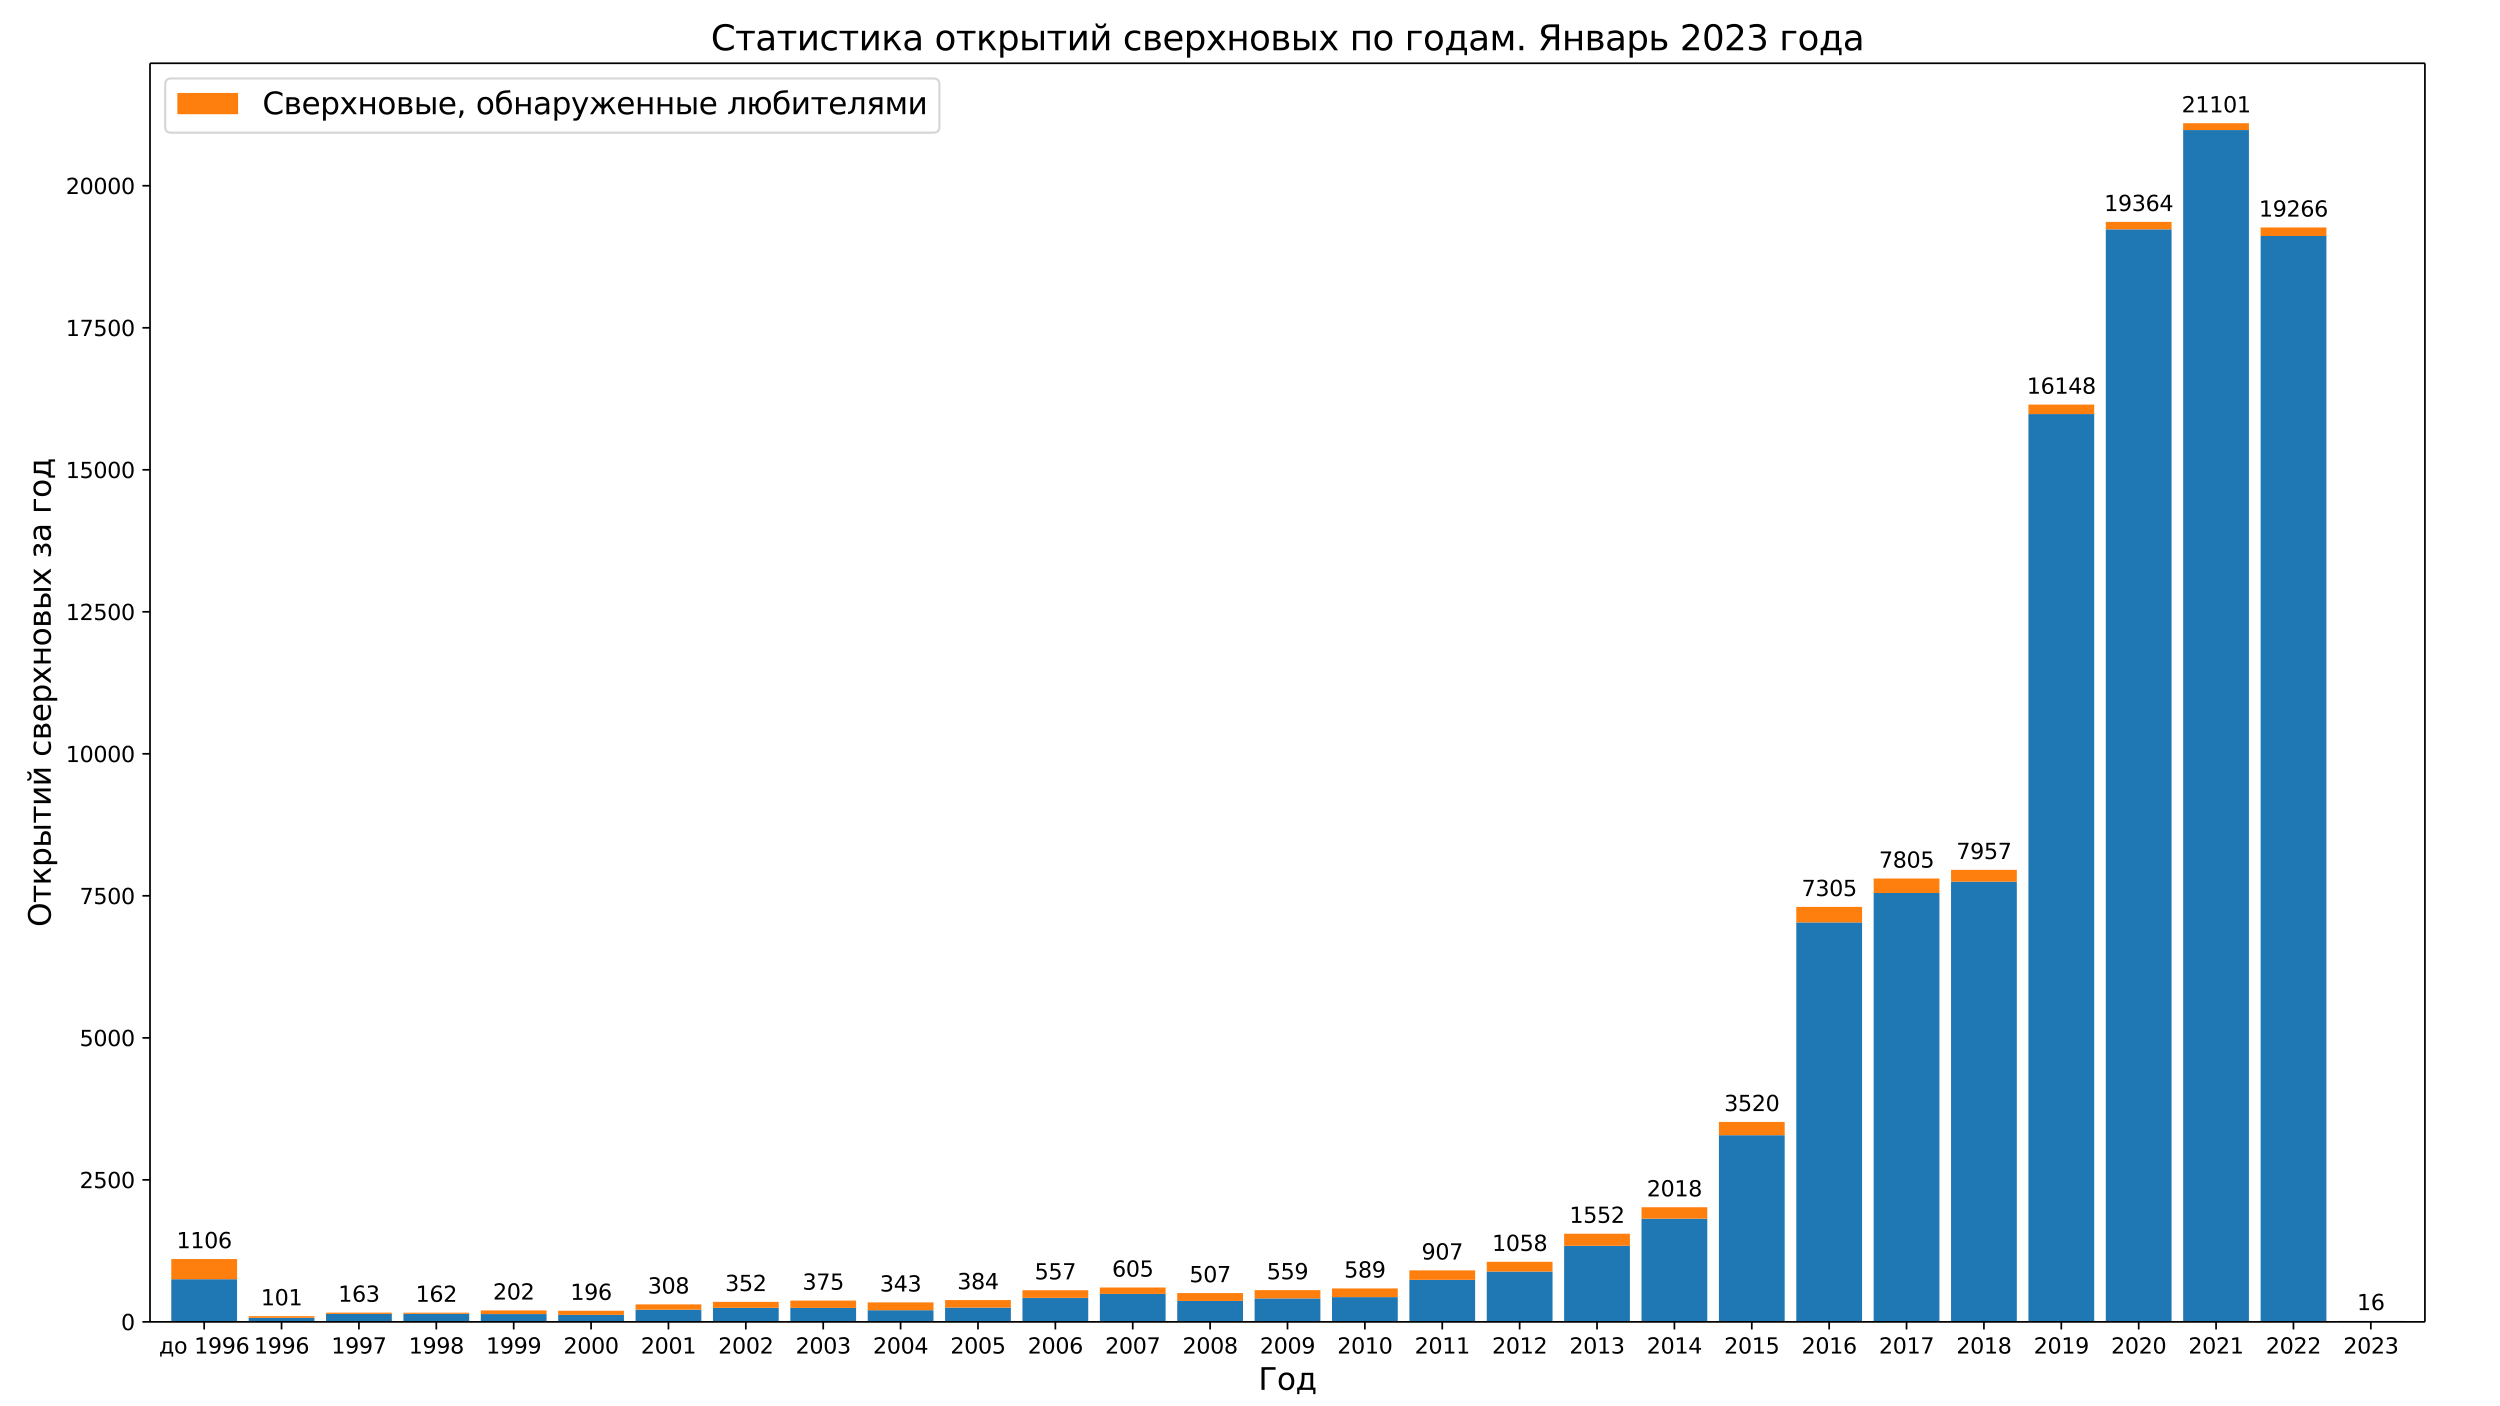 <?xml version="1.0" encoding="UTF-8"?>
<!DOCTYPE svg  PUBLIC '-//W3C//DTD SVG 1.1//EN'  'http://www.w3.org/Graphics/SVG/1.1/DTD/svg11.dtd'>
<svg width="1152pt" height="648pt" version="1.1" viewBox="0 0 1152 648" xmlns="http://www.w3.org/2000/svg" xmlns:xlink="http://www.w3.org/1999/xlink"><defs><style type="text/css">*{stroke-linejoin: round; stroke-linecap: butt}</style></defs><path d="m0 648h1152v-648h-1152z" fill="#fff"/><path d="m69.12 609.12h1048.3v-579.96h-1048.3z" fill="#fff"/><path d="m78.926 609.12h30.309v-19.658h-30.309z" clip-path="url(#b)" fill="#1f77b4"/><path d="m114.58 609.12h30.309v-1.885h-30.309z" clip-path="url(#b)" fill="#1f77b4"/><path d="m150.24 609.12h30.309v-3.665h-30.309z" clip-path="url(#b)" fill="#1f77b4"/><path d="m185.9 609.12h30.309v-3.717h-30.309z" clip-path="url(#b)" fill="#1f77b4"/><path d="m221.55 609.12h30.309v-3.612h-30.309z" clip-path="url(#b)" fill="#1f77b4"/><path d="m257.21 609.12h30.309v-3.22h-30.309z" clip-path="url(#b)" fill="#1f77b4"/><path d="m292.87 609.12h30.309v-5.628h-30.309z" clip-path="url(#b)" fill="#1f77b4"/><path d="m328.53 609.12h30.309v-6.465h-30.309z" clip-path="url(#b)" fill="#1f77b4"/><path d="m364.18 609.12h30.309v-6.439h-30.309z" clip-path="url(#b)" fill="#1f77b4"/><path d="m399.84 609.12h30.309v-5.366h-30.309z" clip-path="url(#b)" fill="#1f77b4"/><path d="m435.5 609.12h30.309v-6.57h-30.309z" clip-path="url(#b)" fill="#1f77b4"/><path d="m471.15 609.12h30.309v-11.073h-30.309z" clip-path="url(#b)" fill="#1f77b4"/><path d="m506.81 609.12h30.309v-12.879h-30.309z" clip-path="url(#b)" fill="#1f77b4"/><path d="m542.47 609.12h30.309v-9.659h-30.309z" clip-path="url(#b)" fill="#1f77b4"/><path d="m578.13 609.12h30.309v-10.811h-30.309z" clip-path="url(#b)" fill="#1f77b4"/><path d="m613.78 609.12h30.309v-11.413h-30.309z" clip-path="url(#b)" fill="#1f77b4"/><path d="m649.44 609.12h30.309v-19.37h-30.309z" clip-path="url(#b)" fill="#1f77b4"/><path d="m685.1 609.12h30.309v-23.192h-30.309z" clip-path="url(#b)" fill="#1f77b4"/><path d="m720.75 609.12h30.309v-35.05h-30.309z" clip-path="url(#b)" fill="#1f77b4"/><path d="m756.41 609.12h30.309v-47.562h-30.309z" clip-path="url(#b)" fill="#1f77b4"/><path d="m792.07 609.12h30.309v-86.015h-30.309z" clip-path="url(#b)" fill="#1f77b4"/><path d="m827.73 609.12h30.309v-184.07h-30.309z" clip-path="url(#b)" fill="#1f77b4"/><path d="m863.38 609.12h30.309v-197.63h-30.309z" clip-path="url(#b)" fill="#1f77b4"/><path d="m899.04 609.12h30.309v-202.84h-30.309z" clip-path="url(#b)" fill="#1f77b4"/><path d="m934.7 609.12h30.309v-418.32h-30.309z" clip-path="url(#b)" fill="#1f77b4"/><path d="m970.35 609.12h30.309v-503.45h-30.309z" clip-path="url(#b)" fill="#1f77b4"/><path d="m1006 609.12h30.309v-549.2h-30.309z" clip-path="url(#b)" fill="#1f77b4"/><path d="m1041.7 609.12h30.309v-500.36h-30.309z" clip-path="url(#b)" fill="#1f77b4"/><path d="m1077.3 609.12h30.309v-0.419h-30.309z" clip-path="url(#b)" fill="#1f77b4"/><path d="m78.926 589.46h30.309v-9.293h-30.309z" clip-path="url(#b)" fill="#ff7f0e"/><path d="m114.58 607.24h30.309v-0.759h-30.309z" clip-path="url(#b)" fill="#ff7f0e"/><path d="m150.24 605.46h30.309v-0.602h-30.309z" clip-path="url(#b)" fill="#ff7f0e"/><path d="m185.9 605.4h30.309v-0.524h-30.309z" clip-path="url(#b)" fill="#ff7f0e"/><path d="m221.55 605.51h30.309v-1.675h-30.309z" clip-path="url(#b)" fill="#ff7f0e"/><path d="m257.21 605.9h30.309v-1.911h-30.309z" clip-path="url(#b)" fill="#ff7f0e"/><path d="m292.87 603.49h30.309v-2.434h-30.309z" clip-path="url(#b)" fill="#ff7f0e"/><path d="m328.53 602.65h30.309v-2.748h-30.309z" clip-path="url(#b)" fill="#ff7f0e"/><path d="m364.18 602.68h30.309v-3.377h-30.309z" clip-path="url(#b)" fill="#ff7f0e"/><path d="m399.84 603.75h30.309v-3.612h-30.309z" clip-path="url(#b)" fill="#ff7f0e"/><path d="m435.5 602.55h30.309v-3.481h-30.309z" clip-path="url(#b)" fill="#ff7f0e"/><path d="m471.15 598.05h30.309v-3.508h-30.309z" clip-path="url(#b)" fill="#ff7f0e"/><path d="m506.81 596.24h30.309v-2.958h-30.309z" clip-path="url(#b)" fill="#ff7f0e"/><path d="m542.47 599.46h30.309v-3.612h-30.309z" clip-path="url(#b)" fill="#ff7f0e"/><path d="m578.13 598.31h30.309v-3.822h-30.309z" clip-path="url(#b)" fill="#ff7f0e"/><path d="m613.78 597.71h30.309v-4.005h-30.309z" clip-path="url(#b)" fill="#ff7f0e"/><path d="m649.44 589.75h30.309v-4.371h-30.309z" clip-path="url(#b)" fill="#ff7f0e"/><path d="m685.1 585.93h30.309v-4.502h-30.309z" clip-path="url(#b)" fill="#ff7f0e"/><path d="m720.75 574.07h30.309v-5.575h-30.309z" clip-path="url(#b)" fill="#ff7f0e"/><path d="m756.41 561.56h30.309v-5.261h-30.309z" clip-path="url(#b)" fill="#ff7f0e"/><path d="m792.07 523.11h30.309v-6.125h-30.309z" clip-path="url(#b)" fill="#ff7f0e"/><path d="m827.73 425.05h30.309v-7.146h-30.309z" clip-path="url(#b)" fill="#ff7f0e"/><path d="m863.38 411.49h30.309v-6.675h-30.309z" clip-path="url(#b)" fill="#ff7f0e"/><path d="m899.04 406.28h30.309v-5.445h-30.309z" clip-path="url(#b)" fill="#ff7f0e"/><path d="m934.7 190.8h30.309v-4.371h-30.309z" clip-path="url(#b)" fill="#ff7f0e"/><path d="m970.35 105.67h30.309v-3.429h-30.309z" clip-path="url(#b)" fill="#ff7f0e"/><path d="m1006 59.918h30.309v-3.141h-30.309z" clip-path="url(#b)" fill="#ff7f0e"/><path d="m1041.7 108.76h30.309v-3.953h-30.309z" clip-path="url(#b)" fill="#ff7f0e"/><path d="m1077.3 608.7h30.309-30.309z" clip-path="url(#b)" fill="#ff7f0e"/><defs><path id="e" d="m0 0v3.5" stroke="#000" stroke-width=".8"/></defs><use x="94.08" y="609.12" stroke="#000000" stroke-width=".8" xlink:href="#e"/><g transform="translate(73.25 623.72) scale(.1 -.1)"><defs><path id="x" transform="scale(.016)" d="m1384 459h1669v2582h-1209v-438q0-1287-369-1975l-91-169zm-834 0q284 125 409 391 307 659 307 1988v662h2365v-3041h460v-1343h-460v884h-2837v-884h-460v1343h216z"/><path id="k" transform="scale(.016)" d="m1959 3097q-462 0-731-361t-269-989 267-989q268-361 733-361 460 0 728 362 269 363 269 988 0 622-269 986-268 364-728 364zm0 487q750 0 1178-488 429-487 429-1349 0-859-429-1349-428-489-1178-489-753 0-1180 489-426 490-426 1349 0 862 426 1349 427 488 1180 488z"/><path id="d" transform="scale(.016)" d="m794 531h1031v3560l-1122-225v575l1116 225h631v-4135h1031v-531h-2687v531z"/><path id="g" transform="scale(.016)" d="m703 97v575q238-113 481-172 244-59 479-59 625 0 954 420 330 420 377 1277-181-269-460-413-278-144-615-144-700 0-1108 423-408 424-408 1159 0 718 425 1152 425 435 1131 435 810 0 1236-621 427-620 427-1801 0-1103-524-1761-523-658-1407-658-238 0-482 47-243 47-506 141zm1256 1978q425 0 673 290 249 291 249 798 0 503-249 795-248 292-673 292t-673-292-248-795q0-507 248-798 248-290 673-290z"/><path id="h" transform="scale(.016)" d="m2113 2584q-425 0-674-291-248-290-248-796 0-503 248-796 249-292 674-292t673 292q248 293 248 796 0 506-248 796-248 291-673 291zm1253 1979v-575q-238 112-480 171-242 60-480 60-625 0-955-422-329-422-376-1275 184 272 462 417 279 145 613 145 703 0 1111-427 408-426 408-1160 0-719-425-1154-425-434-1131-434-810 0-1238 620-428 621-428 1799 0 1106 525 1764t1409 658q238 0 480-47t505-140z"/></defs><use xlink:href="#x"/><use x="69.141" xlink:href="#k"/><use x="130.322" xlink:href="#DejaVuSans-20"/><use x="162.109" xlink:href="#d"/><use x="225.732" xlink:href="#g"/><use x="289.355" xlink:href="#g"/><use x="352.979" xlink:href="#h"/></g><use x="129.737" y="609.12" stroke="#000000" stroke-width=".8" xlink:href="#e"/><g transform="translate(117.01 623.72) scale(.1 -.1)"><use xlink:href="#d"/><use x="63.623" xlink:href="#g"/><use x="127.246" xlink:href="#g"/><use x="190.869" xlink:href="#h"/></g><use x="165.394" y="609.12" stroke="#000000" stroke-width=".8" xlink:href="#e"/><g transform="translate(152.67 623.72) scale(.1 -.1)"><defs><path id="j" transform="scale(.016)" d="m525 4666h3e3v-269l-1694-4397h-659l1594 4134h-2241v532z"/></defs><use xlink:href="#d"/><use x="63.623" xlink:href="#g"/><use x="127.246" xlink:href="#g"/><use x="190.869" xlink:href="#j"/></g><use x="201.051" y="609.12" stroke="#000000" stroke-width=".8" xlink:href="#e"/><g transform="translate(188.33 623.72) scale(.1 -.1)"><defs><path id="l" transform="scale(.016)" d="m2034 2216q-450 0-708-241-257-241-257-662 0-422 257-663 258-241 708-241t709 242q260 243 260 662 0 421-258 662-257 241-711 241zm-631 268q-406 100-633 378-226 279-226 679 0 559 398 884 399 325 1092 325 697 0 1094-325t397-884q0-400-227-679-226-278-629-378 456-106 710-416 255-309 255-755 0-679-414-1042-414-362-1186-362-771 0-1186 362-414 363-414 1042 0 446 256 755 257 310 713 416zm-231 997q0-362 226-565 227-203 636-203 407 0 636 203 230 203 230 565 0 363-230 566-229 203-636 203-409 0-636-203-226-203-226-566z"/></defs><use xlink:href="#d"/><use x="63.623" xlink:href="#g"/><use x="127.246" xlink:href="#g"/><use x="190.869" xlink:href="#l"/></g><use x="236.709" y="609.12" stroke="#000000" stroke-width=".8" xlink:href="#e"/><g transform="translate(223.98 623.72) scale(.1 -.1)"><use xlink:href="#d"/><use x="63.623" xlink:href="#g"/><use x="127.246" xlink:href="#g"/><use x="190.869" xlink:href="#g"/></g><use x="272.366" y="609.12" stroke="#000000" stroke-width=".8" xlink:href="#e"/><g transform="translate(259.64 623.72) scale(.1 -.1)"><defs><path id="c" transform="scale(.016)" d="m1228 531h2203v-531h-2962v531q359 372 979 998 621 627 780 809 303 340 423 576 121 236 121 464 0 372-261 606-261 235-680 235-297 0-627-103-329-103-704-313v638q381 153 712 231 332 78 607 78 725 0 1156-363 431-362 431-968 0-288-108-546-107-257-392-607-78-91-497-524-418-433-1181-1211z"/><path id="a" transform="scale(.016)" d="m2034 4250q-487 0-733-480-245-479-245-1442 0-959 245-1439 246-480 733-480 491 0 736 480 246 480 246 1439 0 963-246 1442-245 480-736 480zm0 500q785 0 1199-621 414-620 414-1801 0-1178-414-1799-414-620-1199-620-784 0-1198 620-414 621-414 1799 0 1181 414 1801 414 621 1198 621z"/></defs><use xlink:href="#c"/><use x="63.623" xlink:href="#a"/><use x="127.246" xlink:href="#a"/><use x="190.869" xlink:href="#a"/></g><use x="308.023" y="609.12" stroke="#000000" stroke-width=".8" xlink:href="#e"/><g transform="translate(295.3 623.72) scale(.1 -.1)"><use xlink:href="#c"/><use x="63.623" xlink:href="#a"/><use x="127.246" xlink:href="#a"/><use x="190.869" xlink:href="#d"/></g><use x="343.68" y="609.12" stroke="#000000" stroke-width=".8" xlink:href="#e"/><g transform="translate(330.96 623.72) scale(.1 -.1)"><use xlink:href="#c"/><use x="63.623" xlink:href="#a"/><use x="127.246" xlink:href="#a"/><use x="190.869" xlink:href="#c"/></g><use x="379.337" y="609.12" stroke="#000000" stroke-width=".8" xlink:href="#e"/><g transform="translate(366.61 623.72) scale(.1 -.1)"><defs><path id="i" transform="scale(.016)" d="m2597 2516q453-97 707-404 255-306 255-756 0-690-475-1069-475-378-1350-378-293 0-604 58t-642 174v609q262-153 574-231 313-78 654-78 593 0 904 234t311 681q0 413-289 645-289 233-804 233h-544v519h569q465 0 712 186t247 536q0 359-255 551-254 193-729 193-260 0-557-57-297-56-653-174v562q360 100 674 150t592 50q719 0 1137-327 419-326 419-882 0-388-222-655t-631-370z"/></defs><use xlink:href="#c"/><use x="63.623" xlink:href="#a"/><use x="127.246" xlink:href="#a"/><use x="190.869" xlink:href="#i"/></g><use x="414.994" y="609.12" stroke="#000000" stroke-width=".8" xlink:href="#e"/><g transform="translate(402.27 623.72) scale(.1 -.1)"><defs><path id="v" transform="scale(.016)" d="m2419 4116-1594-2491h1594v2491zm-166 550h794v-3041h666v-525h-666v-1100h-628v1100h-2106v609l1940 2957z"/></defs><use xlink:href="#c"/><use x="63.623" xlink:href="#a"/><use x="127.246" xlink:href="#a"/><use x="190.869" xlink:href="#v"/></g><use x="450.651" y="609.12" stroke="#000000" stroke-width=".8" xlink:href="#e"/><g transform="translate(437.93 623.72) scale(.1 -.1)"><defs><path id="f" transform="scale(.016)" d="m691 4666h2478v-532h-1900v-1143q137 47 274 70 138 23 276 23 781 0 1237-428 457-428 457-1159 0-753-469-1171-469-417-1322-417-294 0-599 50-304 50-629 150v635q281-153 581-228t634-75q541 0 856 284 316 284 316 772 0 487-316 771-315 285-856 285-253 0-505-56-251-56-513-175v2344z"/></defs><use xlink:href="#c"/><use x="63.623" xlink:href="#a"/><use x="127.246" xlink:href="#a"/><use x="190.869" xlink:href="#f"/></g><use x="486.309" y="609.12" stroke="#000000" stroke-width=".8" xlink:href="#e"/><g transform="translate(473.58 623.72) scale(.1 -.1)"><use xlink:href="#c"/><use x="63.623" xlink:href="#a"/><use x="127.246" xlink:href="#a"/><use x="190.869" xlink:href="#h"/></g><use x="521.966" y="609.12" stroke="#000000" stroke-width=".8" xlink:href="#e"/><g transform="translate(509.24 623.72) scale(.1 -.1)"><use xlink:href="#c"/><use x="63.623" xlink:href="#a"/><use x="127.246" xlink:href="#a"/><use x="190.869" xlink:href="#j"/></g><use x="557.623" y="609.12" stroke="#000000" stroke-width=".8" xlink:href="#e"/><g transform="translate(544.9 623.72) scale(.1 -.1)"><use xlink:href="#c"/><use x="63.623" xlink:href="#a"/><use x="127.246" xlink:href="#a"/><use x="190.869" xlink:href="#l"/></g><use x="593.28" y="609.12" stroke="#000000" stroke-width=".8" xlink:href="#e"/><g transform="translate(580.56 623.72) scale(.1 -.1)"><use xlink:href="#c"/><use x="63.623" xlink:href="#a"/><use x="127.246" xlink:href="#a"/><use x="190.869" xlink:href="#g"/></g><use x="628.937" y="609.12" stroke="#000000" stroke-width=".8" xlink:href="#e"/><g transform="translate(616.21 623.72) scale(.1 -.1)"><use xlink:href="#c"/><use x="63.623" xlink:href="#a"/><use x="127.246" xlink:href="#d"/><use x="190.869" xlink:href="#a"/></g><use x="664.594" y="609.12" stroke="#000000" stroke-width=".8" xlink:href="#e"/><g transform="translate(651.87 623.72) scale(.1 -.1)"><use xlink:href="#c"/><use x="63.623" xlink:href="#a"/><use x="127.246" xlink:href="#d"/><use x="190.869" xlink:href="#d"/></g><use x="700.251" y="609.12" stroke="#000000" stroke-width=".8" xlink:href="#e"/><g transform="translate(687.53 623.72) scale(.1 -.1)"><use xlink:href="#c"/><use x="63.623" xlink:href="#a"/><use x="127.246" xlink:href="#d"/><use x="190.869" xlink:href="#c"/></g><use x="735.909" y="609.12" stroke="#000000" stroke-width=".8" xlink:href="#e"/><g transform="translate(723.18 623.72) scale(.1 -.1)"><use xlink:href="#c"/><use x="63.623" xlink:href="#a"/><use x="127.246" xlink:href="#d"/><use x="190.869" xlink:href="#i"/></g><use x="771.566" y="609.12" stroke="#000000" stroke-width=".8" xlink:href="#e"/><g transform="translate(758.84 623.72) scale(.1 -.1)"><use xlink:href="#c"/><use x="63.623" xlink:href="#a"/><use x="127.246" xlink:href="#d"/><use x="190.869" xlink:href="#v"/></g><use x="807.223" y="609.12" stroke="#000000" stroke-width=".8" xlink:href="#e"/><g transform="translate(794.5 623.72) scale(.1 -.1)"><use xlink:href="#c"/><use x="63.623" xlink:href="#a"/><use x="127.246" xlink:href="#d"/><use x="190.869" xlink:href="#f"/></g><use x="842.88" y="609.12" stroke="#000000" stroke-width=".8" xlink:href="#e"/><g transform="translate(830.16 623.72) scale(.1 -.1)"><use xlink:href="#c"/><use x="63.623" xlink:href="#a"/><use x="127.246" xlink:href="#d"/><use x="190.869" xlink:href="#h"/></g><use x="878.537" y="609.12" stroke="#000000" stroke-width=".8" xlink:href="#e"/><g transform="translate(865.81 623.72) scale(.1 -.1)"><use xlink:href="#c"/><use x="63.623" xlink:href="#a"/><use x="127.246" xlink:href="#d"/><use x="190.869" xlink:href="#j"/></g><use x="914.194" y="609.12" stroke="#000000" stroke-width=".8" xlink:href="#e"/><g transform="translate(901.47 623.72) scale(.1 -.1)"><use xlink:href="#c"/><use x="63.623" xlink:href="#a"/><use x="127.246" xlink:href="#d"/><use x="190.869" xlink:href="#l"/></g><use x="949.851" y="609.12" stroke="#000000" stroke-width=".8" xlink:href="#e"/><g transform="translate(937.13 623.72) scale(.1 -.1)"><use xlink:href="#c"/><use x="63.623" xlink:href="#a"/><use x="127.246" xlink:href="#d"/><use x="190.869" xlink:href="#g"/></g><use x="985.509" y="609.12" stroke="#000000" stroke-width=".8" xlink:href="#e"/><g transform="translate(972.78 623.72) scale(.1 -.1)"><use xlink:href="#c"/><use x="63.623" xlink:href="#a"/><use x="127.246" xlink:href="#c"/><use x="190.869" xlink:href="#a"/></g><use x="1021.166" y="609.12" stroke="#000000" stroke-width=".8" xlink:href="#e"/><g transform="translate(1008.4 623.72) scale(.1 -.1)"><use xlink:href="#c"/><use x="63.623" xlink:href="#a"/><use x="127.246" xlink:href="#c"/><use x="190.869" xlink:href="#d"/></g><use x="1056.823" y="609.12" stroke="#000000" stroke-width=".8" xlink:href="#e"/><g transform="translate(1044.1 623.72) scale(.1 -.1)"><use xlink:href="#c"/><use x="63.623" xlink:href="#a"/><use x="127.246" xlink:href="#c"/><use x="190.869" xlink:href="#c"/></g><use x="1092.48" y="609.12" stroke="#000000" stroke-width=".8" xlink:href="#e"/><g transform="translate(1079.8 623.72) scale(.1 -.1)"><use xlink:href="#c"/><use x="63.623" xlink:href="#a"/><use x="127.246" xlink:href="#c"/><use x="190.869" xlink:href="#i"/></g><g transform="translate(579.89 640.44) scale(.14 -.14)"><defs><path id="ap" transform="scale(.016)" d="m628 0v4666h2903v-532h-2272v-4134h-631z"/></defs><use xlink:href="#ap"/><use x="60.986" xlink:href="#k"/><use x="122.168" xlink:href="#x"/></g><defs><path id="m" d="m0 0h-3.5" stroke="#000" stroke-width=".8"/></defs><use x="69.12" y="609.12" stroke="#000000" stroke-width=".8" xlink:href="#m"/><g transform="translate(55.758 612.92) scale(.1 -.1)"><use xlink:href="#a"/></g><use x="69.12" y="543.68" stroke="#000000" stroke-width=".8" xlink:href="#m"/><g transform="translate(36.67 547.48) scale(.1 -.1)"><use xlink:href="#c"/><use x="63.623" xlink:href="#f"/><use x="127.246" xlink:href="#a"/><use x="190.869" xlink:href="#a"/></g><use x="69.12" y="478.239" stroke="#000000" stroke-width=".8" xlink:href="#m"/><g transform="translate(36.67 482.04) scale(.1 -.1)"><use xlink:href="#f"/><use x="63.623" xlink:href="#a"/><use x="127.246" xlink:href="#a"/><use x="190.869" xlink:href="#a"/></g><use x="69.12" y="412.799" stroke="#000000" stroke-width=".8" xlink:href="#m"/><g transform="translate(36.67 416.6) scale(.1 -.1)"><use xlink:href="#j"/><use x="63.623" xlink:href="#f"/><use x="127.246" xlink:href="#a"/><use x="190.869" xlink:href="#a"/></g><use x="69.12" y="347.359" stroke="#000000" stroke-width=".8" xlink:href="#m"/><g transform="translate(30.308 351.16) scale(.1 -.1)"><use xlink:href="#d"/><use x="63.623" xlink:href="#a"/><use x="127.246" xlink:href="#a"/><use x="190.869" xlink:href="#a"/><use x="254.492" xlink:href="#a"/></g><use x="69.12" y="281.918" stroke="#000000" stroke-width=".8" xlink:href="#m"/><g transform="translate(30.308 285.72) scale(.1 -.1)"><use xlink:href="#d"/><use x="63.623" xlink:href="#c"/><use x="127.246" xlink:href="#f"/><use x="190.869" xlink:href="#a"/><use x="254.492" xlink:href="#a"/></g><use x="69.12" y="216.478" stroke="#000000" stroke-width=".8" xlink:href="#m"/><g transform="translate(30.308 220.28) scale(.1 -.1)"><use xlink:href="#d"/><use x="63.623" xlink:href="#f"/><use x="127.246" xlink:href="#a"/><use x="190.869" xlink:href="#a"/><use x="254.492" xlink:href="#a"/></g><use x="69.12" y="151.037" stroke="#000000" stroke-width=".8" xlink:href="#m"/><g transform="translate(30.308 154.84) scale(.1 -.1)"><use xlink:href="#d"/><use x="63.623" xlink:href="#j"/><use x="127.246" xlink:href="#f"/><use x="190.869" xlink:href="#a"/><use x="254.492" xlink:href="#a"/></g><use x="69.12" y="85.597" stroke="#000000" stroke-width=".8" xlink:href="#m"/><g transform="translate(30.308 89.396) scale(.1 -.1)"><use xlink:href="#c"/><use x="63.623" xlink:href="#a"/><use x="127.246" xlink:href="#a"/><use x="190.869" xlink:href="#a"/><use x="254.492" xlink:href="#a"/></g><g transform="translate(23.396 427.11) rotate(-90) scale(.14 -.14)"><defs><path id="ao" transform="scale(.016)" d="m2522 4238q-688 0-1093-513-404-512-404-1397 0-881 404-1394 405-512 1093-512 687 0 1089 512 402 513 402 1394 0 885-402 1397-402 513-1089 513zm0 512q981 0 1568-658 588-658 588-1764 0-1103-588-1761-587-658-1568-658-984 0-1574 656-589 657-589 1763t589 1764q590 658 1574 658z"/><path id="n" transform="scale(.016)" d="m188 3500h3353v-459h-1394v-3041h-566v3041h-1393v459z"/><path id="z" transform="scale(.016)" d="m581 3500h572v-1644l1622 1644h706l-1337-1353 1509-2147h-644l-1240 1766-616-625v-1141h-572v3500z"/><path id="o" transform="scale(.016)" d="m1159 525v-1856h-578v4831h578v-531q182 312 458 463 277 152 661 152 638 0 1036-506 399-506 399-1331t-399-1332q-398-506-1036-506-384 0-661 152-276 152-458 464zm1957 1222q0 634-261 995t-717 361q-457 0-718-361t-261-995 261-995 718-361q456 0 717 361t261 995z"/><path id="t" transform="scale(.016)" d="m3907 3500h575v-3500h-575v3500zm288 84zm-1414-2546q0 281-205 428-204 147-598 147h-819v-1154h819q394 0 598 148 205 149 205 431zm-2200 2462h578v-1428h844q669 0 1030-255 361-254 361-779t-361-782q-361-256-1030-256h-1422v3500z"/><path id="u" transform="scale(.016)" d="m3578 3500v-3500h-572v2809l-1687-2809h-738v3500h572v-2803l1685 2803h740z"/><path id="ad" transform="scale(.016)" d="m3578 3500v-3500h-572v2809l-1687-2809h-738v3500h572v-2803l1685 2803h740zm-2476 1333h369q34-234 185-352 152-117 424-117 269 0 419 116t190 353h369q-31-447-278-672t-700-225-700 225-278 672z"/><path id="y" transform="scale(.016)" d="m3122 3366v-538q-244 135-489 202t-495 67q-560 0-870-355-309-354-309-995t309-996q310-354 870-354 250 0 495 67t489 202v-532q-241-112-499-168-257-57-548-57-791 0-1257 497-465 497-465 1341 0 856 470 1346 471 491 1290 491 265 0 518-55 253-54 491-163z"/><path id="r" transform="scale(.016)" d="m1156 1613v-1154h819q394 0 600 148 206 149 206 431 0 281-206 428t-600 147h-819zm0 1428v-969h757q325 0 531 129 206 130 206 362 0 231-206 354-206 124-531 124h-757zm-575 459h1369q616 0 947-225t331-641q0-321-169-511-168-189-500-235 397-75 616-313 219-237 219-594 0-468-361-725-361-256-1030-256h-1422v3500z"/><path id="q" transform="scale(.016)" d="m3597 1894v-281h-2644q38-594 358-905t892-311q331 0 642 81t618 244v-544q-310-131-635-200t-659-69q-838 0-1327 487-489 488-489 1320 0 859 464 1363 464 505 1252 505 706 0 1117-455 411-454 411-1235zm-575 169q-6 471-264 752-258 282-683 282-481 0-770-272t-333-766l2050 4z"/><path id="w" transform="scale(.016)" d="m3513 3500-1266-1703 1331-1797h-678l-1019 1375-1018-1375h-679l1360 1831-1244 1669h678l928-1247 928 1247h679z"/><path id="p" transform="scale(.016)" d="m581 3500h578v-1428h1866v1428h578v-3500h-578v1613h-1866v-1613h-578v3500z"/><path id="al" transform="scale(.016)" d="m2206 1888q388-75 603-304 216-228 216-565 0-541-403-826-403-284-1147-284-250 0-514 44t-545 131v535q222-116 487-174 266-57 556-57 472 0 736 175t264 456q0 275-234 442t-662 167h-463v475h484q363 0 574 139t211 358q0 200-218 344-217 144-588 144-222 0-474-41-251-41-555-131v522q307 75 572 112 266 38 503 38 613 0 967-246 355-245 355-686 0-290-188-492-187-201-537-276z"/><path id="s" transform="scale(.016)" d="m2194 1759q-697 0-966-159t-269-544q0-306 202-486 202-179 548-179 479 0 768 339t289 901v128h-572zm1147 238v-1997h-575v531q-197-318-491-470t-719-152q-537 0-855 302-317 302-317 808 0 590 395 890 396 300 1180 300h807v57q0 397-261 614t-733 217q-300 0-585-72-284-72-546-216v532q315 122 612 182 297 61 578 61 760 0 1135-394 375-393 375-1193z"/><path id="aa" transform="scale(.016)" d="m581 0v3500h2469v-459h-1891v-3041h-578z"/></defs><use xlink:href="#ao"/><use x="78.711" xlink:href="#n"/><use x="136.963" xlink:href="#z"/><use x="197.363" xlink:href="#o"/><use x="260.84" xlink:href="#t"/><use x="339.795" xlink:href="#n"/><use x="398.047" xlink:href="#u"/><use x="463.037" xlink:href="#ad"/><use x="528.027" xlink:href="#DejaVuSans-20"/><use x="559.814" xlink:href="#y"/><use x="614.795" xlink:href="#r"/><use x="673.73" xlink:href="#q"/><use x="735.254" xlink:href="#o"/><use x="798.73" xlink:href="#w"/><use x="857.91" xlink:href="#p"/><use x="923.291" xlink:href="#k"/><use x="984.473" xlink:href="#r"/><use x="1043.408" xlink:href="#t"/><use x="1122.363" xlink:href="#w"/><use x="1181.543" xlink:href="#DejaVuSans-20"/><use x="1213.33" xlink:href="#al"/><use x="1266.504" xlink:href="#s"/><use x="1327.783" xlink:href="#DejaVuSans-20"/><use x="1359.57" xlink:href="#aa"/><use x="1412.109" xlink:href="#k"/><use x="1473.291" xlink:href="#x"/></g><path d="m69.12 609.12v-579.96" fill="none" stroke="#000" stroke-linecap="square" stroke-width=".8"/><path d="m1117.4 609.12v-579.96" fill="none" stroke="#000" stroke-linecap="square" stroke-width=".8"/><path d="m69.12 609.12h1048.3" fill="none" stroke="#000" stroke-linecap="square" stroke-width=".8"/><path d="m69.12 29.16h1048.3" fill="none" stroke="#000" stroke-linecap="square" stroke-width=".8"/><g transform="translate(81.355 575.17) scale(.1 -.1)"><use xlink:href="#d"/><use x="63.623" xlink:href="#d"/><use x="127.246" xlink:href="#a"/><use x="190.869" xlink:href="#h"/></g><g transform="translate(120.19 601.48) scale(.1 -.1)"><use xlink:href="#d"/><use x="63.623" xlink:href="#a"/><use x="127.246" xlink:href="#d"/></g><g transform="translate(155.85 599.85) scale(.1 -.1)"><use xlink:href="#d"/><use x="63.623" xlink:href="#h"/><use x="127.246" xlink:href="#i"/></g><g transform="translate(191.51 599.88) scale(.1 -.1)"><use xlink:href="#d"/><use x="63.623" xlink:href="#h"/><use x="127.246" xlink:href="#c"/></g><g transform="translate(227.16 598.83) scale(.1 -.1)"><use xlink:href="#c"/><use x="63.623" xlink:href="#a"/><use x="127.246" xlink:href="#c"/></g><g transform="translate(262.82 598.99) scale(.1 -.1)"><use xlink:href="#d"/><use x="63.623" xlink:href="#g"/><use x="127.246" xlink:href="#h"/></g><g transform="translate(298.48 596.06) scale(.1 -.1)"><use xlink:href="#i"/><use x="63.623" xlink:href="#a"/><use x="127.246" xlink:href="#l"/></g><g transform="translate(334.14 594.91) scale(.1 -.1)"><use xlink:href="#i"/><use x="63.623" xlink:href="#f"/><use x="127.246" xlink:href="#c"/></g><g transform="translate(369.79 594.3) scale(.1 -.1)"><use xlink:href="#i"/><use x="63.623" xlink:href="#j"/><use x="127.246" xlink:href="#f"/></g><g transform="translate(405.45 595.14) scale(.1 -.1)"><use xlink:href="#i"/><use x="63.623" xlink:href="#v"/><use x="127.246" xlink:href="#i"/></g><g transform="translate(441.11 594.07) scale(.1 -.1)"><use xlink:href="#i"/><use x="63.623" xlink:href="#l"/><use x="127.246" xlink:href="#v"/></g><g transform="translate(476.76 589.54) scale(.1 -.1)"><use xlink:href="#f"/><use x="63.623" xlink:href="#f"/><use x="127.246" xlink:href="#j"/></g><g transform="translate(512.42 588.28) scale(.1 -.1)"><use xlink:href="#h"/><use x="63.623" xlink:href="#a"/><use x="127.246" xlink:href="#f"/></g><g transform="translate(548.08 590.85) scale(.1 -.1)"><use xlink:href="#f"/><use x="63.623" xlink:href="#a"/><use x="127.246" xlink:href="#j"/></g><g transform="translate(583.74 589.49) scale(.1 -.1)"><use xlink:href="#f"/><use x="63.623" xlink:href="#f"/><use x="127.246" xlink:href="#g"/></g><g transform="translate(619.39 588.7) scale(.1 -.1)"><use xlink:href="#f"/><use x="63.623" xlink:href="#l"/><use x="127.246" xlink:href="#g"/></g><g transform="translate(655.05 580.38) scale(.1 -.1)"><use xlink:href="#g"/><use x="63.623" xlink:href="#a"/><use x="127.246" xlink:href="#j"/></g><g transform="translate(687.53 576.43) scale(.1 -.1)"><use xlink:href="#d"/><use x="63.623" xlink:href="#a"/><use x="127.246" xlink:href="#f"/><use x="190.869" xlink:href="#l"/></g><g transform="translate(723.18 563.49) scale(.1 -.1)"><use xlink:href="#d"/><use x="63.623" xlink:href="#f"/><use x="127.246" xlink:href="#f"/><use x="190.869" xlink:href="#c"/></g><g transform="translate(758.84 551.3) scale(.1 -.1)"><use xlink:href="#c"/><use x="63.623" xlink:href="#a"/><use x="127.246" xlink:href="#d"/><use x="190.869" xlink:href="#l"/></g><g transform="translate(794.5 511.98) scale(.1 -.1)"><use xlink:href="#i"/><use x="63.623" xlink:href="#f"/><use x="127.246" xlink:href="#c"/><use x="190.869" xlink:href="#a"/></g><g transform="translate(830.16 412.9) scale(.1 -.1)"><use xlink:href="#j"/><use x="63.623" xlink:href="#i"/><use x="127.246" xlink:href="#a"/><use x="190.869" xlink:href="#f"/></g><g transform="translate(865.81 399.82) scale(.1 -.1)"><use xlink:href="#j"/><use x="63.623" xlink:href="#l"/><use x="127.246" xlink:href="#a"/><use x="190.869" xlink:href="#f"/></g><g transform="translate(901.47 395.84) scale(.1 -.1)"><use xlink:href="#j"/><use x="63.623" xlink:href="#g"/><use x="127.246" xlink:href="#f"/><use x="190.869" xlink:href="#j"/></g><g transform="translate(933.95 181.43) scale(.1 -.1)"><use xlink:href="#d"/><use x="63.623" xlink:href="#h"/><use x="127.246" xlink:href="#d"/><use x="190.869" xlink:href="#v"/><use x="254.492" xlink:href="#l"/></g><g transform="translate(969.6 97.245) scale(.1 -.1)"><use xlink:href="#d"/><use x="63.623" xlink:href="#g"/><use x="127.246" xlink:href="#i"/><use x="190.869" xlink:href="#h"/><use x="254.492" xlink:href="#v"/></g><g transform="translate(1005.3 51.777) scale(.1 -.1)"><use xlink:href="#c"/><use x="63.623" xlink:href="#d"/><use x="127.246" xlink:href="#d"/><use x="190.869" xlink:href="#a"/><use x="254.492" xlink:href="#d"/></g><g transform="translate(1040.9 99.81) scale(.1 -.1)"><use xlink:href="#d"/><use x="63.623" xlink:href="#g"/><use x="127.246" xlink:href="#c"/><use x="190.869" xlink:href="#h"/><use x="254.492" xlink:href="#h"/></g><g transform="translate(1086.1 603.7) scale(.1 -.1)"><use xlink:href="#d"/><use x="63.623" xlink:href="#h"/></g><g transform="translate(327.57 23.16) scale(.16 -.16)"><defs><path id="af" transform="scale(.016)" d="m4122 4306v-665q-319 297-680 443-361 147-767 147-800 0-1225-489t-425-1414q0-922 425-1411t1225-489q406 0 767 147t680 444v-660q-331-225-702-338-370-112-782-112-1060 0-1670 648-609 649-609 1771 0 1125 609 1773 610 649 1670 649 418 0 788-111 371-111 696-333z"/><path id="ak" transform="scale(.016)" d="m3603 3500v-3500h-578v3041h-1866v-3041h-578v3500h3022z"/><path id="ab" transform="scale(.016)" d="m581 3500h841l994-2344 997 2344h834v-3500h-578v2950l-966-2278h-575l-969 2278v-2950h-578v3500z"/><path id="aq" transform="scale(.016)" d="m684 794h660v-794h-660v794z"/><path id="an" transform="scale(.016)" d="m1284 3322q0-409 233-620t689-211h982v1656h-982q-456 0-689-208t-233-617zm-859-3322 1275 2041q-312 81-712 345t-400 936q0 644 406 994t1212 350h1613v-4666h-631v1972h-844l-1231-1972h-688z"/><path id="ai" transform="scale(.016)" d="m2781 1038q0 281-205 428-204 147-598 147h-819v-1154h819q394 0 598 148 205 149 205 431zm-2200 2462h578v-1428h844q669 0 1030-255 361-254 361-779t-361-782q-361-256-1030-256h-1422v3500z"/></defs><use xlink:href="#af"/><use x="69.824" xlink:href="#n"/><use x="128.076" xlink:href="#s"/><use x="189.355" xlink:href="#n"/><use x="247.607" xlink:href="#u"/><use x="312.598" xlink:href="#y"/><use x="367.578" xlink:href="#n"/><use x="425.83" xlink:href="#u"/><use x="490.82" xlink:href="#z"/><use x="551.221" xlink:href="#s"/><use x="612.5" xlink:href="#DejaVuSans-20"/><use x="644.287" xlink:href="#k"/><use x="705.469" xlink:href="#n"/><use x="763.721" xlink:href="#z"/><use x="824.121" xlink:href="#o"/><use x="887.598" xlink:href="#t"/><use x="966.553" xlink:href="#n"/><use x="1024.805" xlink:href="#u"/><use x="1089.795" xlink:href="#ad"/><use x="1154.785" xlink:href="#DejaVuSans-20"/><use x="1186.572" xlink:href="#y"/><use x="1241.553" xlink:href="#r"/><use x="1300.488" xlink:href="#q"/><use x="1362.012" xlink:href="#o"/><use x="1425.488" xlink:href="#w"/><use x="1484.668" xlink:href="#p"/><use x="1550.049" xlink:href="#k"/><use x="1611.23" xlink:href="#r"/><use x="1670.166" xlink:href="#t"/><use x="1749.121" xlink:href="#w"/><use x="1808.301" xlink:href="#DejaVuSans-20"/><use x="1840.088" xlink:href="#ak"/><use x="1905.469" xlink:href="#k"/><use x="1966.65" xlink:href="#DejaVuSans-20"/><use x="1998.438" xlink:href="#aa"/><use x="2050.977" xlink:href="#k"/><use x="2112.158" xlink:href="#x"/><use x="2181.299" xlink:href="#s"/><use x="2242.578" xlink:href="#ab"/><use x="2318.018" xlink:href="#aq"/><use x="2349.805" xlink:href="#DejaVuSans-20"/><use x="2381.592" xlink:href="#an"/><use x="2451.074" xlink:href="#p"/><use x="2516.455" xlink:href="#r"/><use x="2575.391" xlink:href="#s"/><use x="2636.67" xlink:href="#o"/><use x="2700.146" xlink:href="#ai"/><use x="2759.082" xlink:href="#DejaVuSans-20"/><use x="2790.869" xlink:href="#c"/><use x="2854.492" xlink:href="#a"/><use x="2918.115" xlink:href="#c"/><use x="2981.738" xlink:href="#i"/><use x="3045.361" xlink:href="#DejaVuSans-20"/><use x="3077.148" xlink:href="#aa"/><use x="3129.688" xlink:href="#k"/><use x="3190.869" xlink:href="#x"/><use x="3260.01" xlink:href="#s"/></g><path d="m78.92 61.148h351.17q2.8 0 2.8-2.8v-19.388q0-2.8-2.8-2.8h-351.17q-2.8 0-2.8 2.8v19.388q0 2.8 2.8 2.8z" fill="#fff" opacity=".8" stroke="#ccc"/><path d="m81.72 52.636h28v-9.8h-28z" fill="#ff7f0e"/><g transform="translate(120.92 52.636) scale(.14 -.14)"><defs><path id="ar" transform="scale(.016)" d="m750 794h659v-538l-512-1e3h-403l256 1e3v538z"/><path id="ae" transform="scale(.016)" d="m1991 3584q750 0 1178-488 428-487 428-1349 0-859-428-1349-428-489-1178-489-753 0-1169 475t-438 1363l-18 716q-16 371-16 500 0 500 181 868 285 578 777 828t1317 257q381 3 550 56l159-456q-153-63-293-66l-782-53q-393-28-631-166-622-365-681-843l-22-175q406 371 1066 371zm0-487q-463 0-732-361-268-361-268-989t267-989 733-361q459 0 728 362 269 363 269 988 0 622-269 986t-728 364z"/><path id="aj" transform="scale(.016)" d="m2059-325q-243-625-475-815-231-191-618-191h-460v481h338q237 0 368 113 132 112 291 531l103 262-1415 3444h609l1094-2737 1094 2737h609l-1538-3825z"/><path id="am" transform="scale(.016)" d="m2597 3500h572v-1644l1528 1644h669l-1257-1347 1438-2153h-616l-1178 1769-584-628v-1141h-572v1141l-584 628-1179-1769h-615l1437 2153-1256 1347h669l1528-1644v1644z"/><path id="ac" transform="scale(.016)" d="m238 0v478q568 88 743 481 213 554 213 1969v572h2365v-3500h-575v3041h-1215v-347q0-1350-275-1956-294-647-1256-738z"/><path id="ah" transform="scale(.016)" d="m3431 3097q-462 0-731-361t-269-989 267-989q268-361 733-361 460 0 728 362 269 363 269 988 0 622-269 986-268 364-728 364zm-1587-994q59 594 448 1037 389 444 1139 444t1178-488q429-487 429-1349 0-859-429-1349-428-489-1178-489-753 0-1164 472t-439 1247h-650v-1628h-575v3500h575v-1397h666z"/><path id="ag" transform="scale(.016)" d="m1181 2491q0-260 200-407 200-146 572-146h775v1103h-775q-372 0-572-144t-200-406zm-818-2491 1068 1534q-362 82-603 296-240 214-240 661 0 506 335 757 336 252 1015 252h1368v-3500h-578v1478h-715l-1032-1478h-618z"/></defs><use xlink:href="#af"/><use x="69.824" xlink:href="#r"/><use x="128.76" xlink:href="#q"/><use x="190.283" xlink:href="#o"/><use x="253.76" xlink:href="#w"/><use x="312.939" xlink:href="#p"/><use x="378.32" xlink:href="#k"/><use x="439.502" xlink:href="#r"/><use x="498.438" xlink:href="#t"/><use x="577.393" xlink:href="#q"/><use x="638.916" xlink:href="#ar"/><use x="670.703" xlink:href="#DejaVuSans-20"/><use x="702.49" xlink:href="#k"/><use x="763.672" xlink:href="#ae"/><use x="825.342" xlink:href="#p"/><use x="890.723" xlink:href="#s"/><use x="952.002" xlink:href="#o"/><use x="1015.479" xlink:href="#aj"/><use x="1074.658" xlink:href="#am"/><use x="1164.746" xlink:href="#q"/><use x="1226.27" xlink:href="#p"/><use x="1291.65" xlink:href="#p"/><use x="1357.031" xlink:href="#t"/><use x="1435.986" xlink:href="#q"/><use x="1497.51" xlink:href="#DejaVuSans-20"/><use x="1529.297" xlink:href="#ac"/><use x="1593.213" xlink:href="#ah"/><use x="1677.393" xlink:href="#ae"/><use x="1739.062" xlink:href="#u"/><use x="1804.053" xlink:href="#n"/><use x="1862.305" xlink:href="#q"/><use x="1923.828" xlink:href="#ac"/><use x="1987.744" xlink:href="#ag"/><use x="2047.9" xlink:href="#ab"/><use x="2123.34" xlink:href="#u"/></g><defs><clipPath id="b"><rect x="69.12" y="29.16" width="1048.3" height="579.96"/></clipPath></defs></svg>
